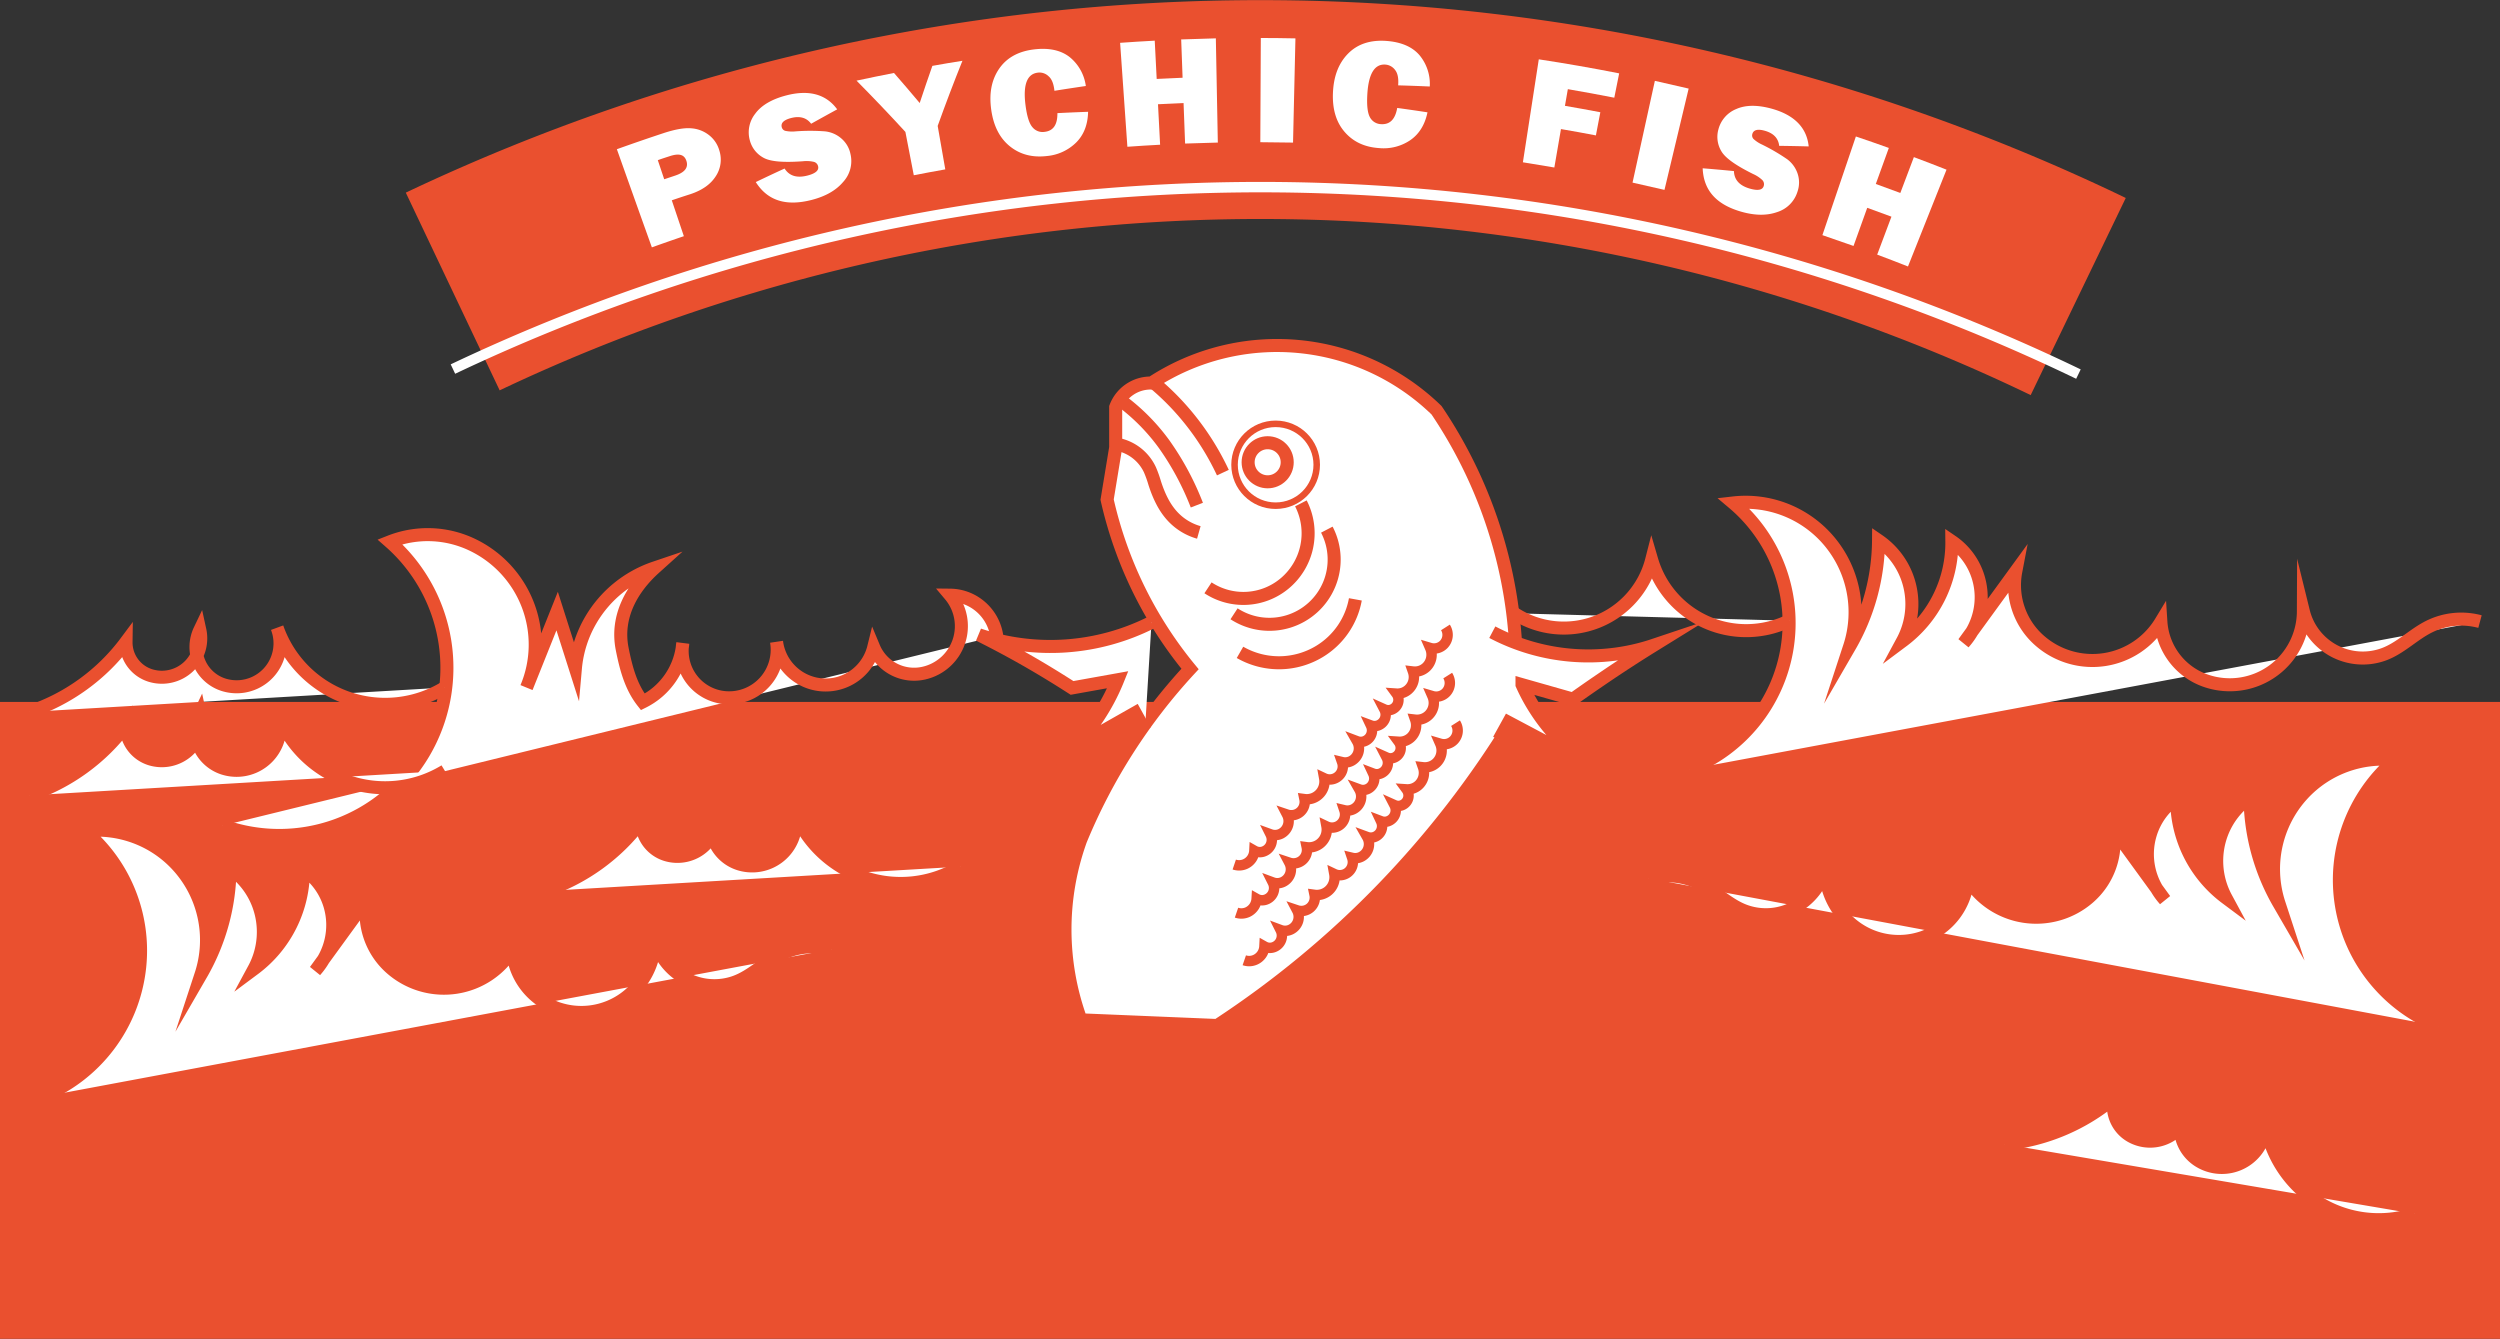 <svg xmlns="http://www.w3.org/2000/svg" xmlns:xlink="http://www.w3.org/1999/xlink" viewBox="0 0 959.52 513.84"><rect x="0" y="0" width="959.52" height="513.84" fill="#333333" stroke="none"/><defs><style>.cls-1,.cls-10,.cls-2,.cls-5,.cls-6,.cls-7{fill:none;}.cls-1{clip-rule:evenodd;}.cls-2,.cls-4{fill-rule:evenodd;}.cls-3{fill:#ea502f;}.cls-4,.cls-9{fill:#fff;}.cls-10,.cls-5,.cls-6{stroke:#ea502f;}.cls-10,.cls-5,.cls-6,.cls-7{stroke-miterlimit:10;}.cls-5{stroke-width:5px;}.cls-6{stroke-width:84px;}.cls-7{stroke:#fff;}.cls-10,.cls-7{stroke-width:4px;}.cls-8{clip-path:url(#clip-path);}</style><clipPath id="clip-path" transform="translate(-32.16 -216.12)"><polyline class="cls-1" points="0 0 1023.96 0 1023.96 768 0 768"/></clipPath></defs><g id="Layer_2" data-name="Layer 2"><g id="Layer_3" data-name="Layer 3"><rect class="cls-3" y="269.4" width="959.52" height="244.44"/><path class="cls-4" d="M984,454.69a27.75,27.75,0,0,0-19.4,1.87c-6.22,3.05-11.17,8.44-17.78,10.78a23.47,23.47,0,0,1-30.6-16.52,28.24,28.24,0,0,1-37.38,26.6,25.66,25.66,0,0,1-17.31-22.61A30.71,30.71,0,0,1,815,462a28.27,28.27,0,0,1-9.16-26.59l-20,27.5a26.29,26.29,0,0,0,5.64-25,25.7,25.7,0,0,0-10.18-14,47.06,47.06,0,0,1-18.93,38.24,29.88,29.88,0,0,0,1.67-24.73,29.41,29.41,0,0,0-10.88-13.84,82.47,82.47,0,0,1-11.11,40.7,42.39,42.39,0,0,0-9.19-42,41.89,41.89,0,0,0-35.45-13.12,60.31,60.31,0,0,1-16.78,102.21" transform="translate(-32.16 -216.12)"/><path class="cls-5" d="M984,454.69a27.75,27.75,0,0,0-19.4,1.87c-6.22,3.05-11.17,8.44-17.78,10.78a23.47,23.47,0,0,1-30.6-16.52,28.24,28.24,0,0,1-37.38,26.6,25.66,25.66,0,0,1-17.31-22.61A30.71,30.71,0,0,1,815,462a28.27,28.27,0,0,1-9.16-26.59l-20,27.5a26.29,26.29,0,0,0,5.64-25,25.7,25.7,0,0,0-10.18-14,47.06,47.06,0,0,1-18.93,38.24,29.88,29.88,0,0,0,1.67-24.73,29.41,29.41,0,0,0-10.88-13.84,82.47,82.47,0,0,1-11.11,40.7,42.39,42.39,0,0,0-9.19-42,41.89,41.89,0,0,0-35.45-13.12,60.31,60.31,0,0,1-16.78,102.21" transform="translate(-32.16 -216.12)"/><path class="cls-4" d="M414.72,460.18a18.43,18.43,0,0,0-7.8-12.43,18.13,18.13,0,0,0-10.1-3.2,18.49,18.49,0,0,1-10,29.9,16.79,16.79,0,0,1-19.32-9.88,19,19,0,0,1-37.29-2.09,18.46,18.46,0,0,1-19.59,21.42A18,18,0,0,1,294.22,463a27.72,27.72,0,0,1-15.35,22.51c-4.59-5.82-6.45-13-7.9-20.27-2.49-12.41,3.7-23.25,12.47-31.15A45.19,45.19,0,0,0,259,453.94a44.59,44.59,0,0,0-6,18.71l-7-22L234.25,480a42.47,42.47,0,0,0-20.53-54.66,39.63,39.63,0,0,0-31.91-1.27A64.36,64.36,0,0,1,117.6,533" transform="translate(-32.16 -216.12)"/><path class="cls-5" d="M414.72,460.18a18.43,18.43,0,0,0-7.8-12.43,18.13,18.13,0,0,0-10.1-3.2,18.49,18.49,0,0,1-10,29.9,16.79,16.79,0,0,1-19.32-9.88,19,19,0,0,1-37.29-2.09,18.46,18.46,0,0,1-19.59,21.42A18,18,0,0,1,294.22,463a27.72,27.72,0,0,1-15.35,22.51c-4.59-5.82-6.45-13-7.9-20.27-2.49-12.41,3.7-23.25,12.47-31.15A45.19,45.19,0,0,0,259,453.94a44.59,44.59,0,0,0-6,18.71l-7-22L234.25,480a42.47,42.47,0,0,0-20.53-54.66,39.63,39.63,0,0,0-31.91-1.27A64.36,64.36,0,0,1,117.6,533" transform="translate(-32.16 -216.12)"/><path class="cls-4" d="M718.92,454.35A37.8,37.8,0,0,1,666.09,431a34.81,34.81,0,0,1-52.77,20.51" transform="translate(-32.16 -216.12)"/><path class="cls-5" d="M718.92,454.35A37.8,37.8,0,0,1,666.09,431a34.81,34.81,0,0,1-52.77,20.51" transform="translate(-32.16 -216.12)"/><path class="cls-4" d="M43.44,489.36a76.53,76.53,0,0,0,20.64-10.63A76.26,76.26,0,0,0,80.53,462.5,13.3,13.3,0,0,0,90,475.42a14.92,14.92,0,0,0,18.86-17.49,15.19,15.19,0,0,0,9.07,21,16.67,16.67,0,0,0,20.6-21.87A43.95,43.95,0,0,0,202.92,480" transform="translate(-32.16 -216.12)"/><path class="cls-5" d="M43.44,489.36a76.53,76.53,0,0,0,20.64-10.63A76.26,76.26,0,0,0,80.53,462.5,13.3,13.3,0,0,0,90,475.42a14.92,14.92,0,0,0,18.86-17.49,15.19,15.19,0,0,0,9.07,21,16.67,16.67,0,0,0,20.6-21.87A43.95,43.95,0,0,0,202.92,480" transform="translate(-32.16 -216.12)"/><path class="cls-4" d="M664.92,553.21a27.75,27.75,0,0,1,19.4,1.87c6.22,3,11.17,8.44,17.78,10.78a23.47,23.47,0,0,0,30.6-16.52,28.24,28.24,0,0,0,37.38,26.6,25.66,25.66,0,0,0,17.31-22.61,30.71,30.71,0,0,0,46.51,7.23A28.27,28.27,0,0,0,843.06,534l20,27.5a26.29,26.29,0,0,1-5.64-25,25.7,25.7,0,0,1,10.18-14,47.06,47.06,0,0,0,18.93,38.24A29.88,29.88,0,0,1,884.87,536a29.41,29.41,0,0,1,10.88-13.84,82.47,82.47,0,0,0,11.11,40.7,42.39,42.39,0,0,1,9.19-42,41.89,41.89,0,0,1,35.45-13.12A60.31,60.31,0,0,0,968.28,610" transform="translate(-32.16 -216.12)"/><path class="cls-5" d="M664.92,553.21a27.75,27.75,0,0,1,19.4,1.87c6.22,3,11.17,8.44,17.78,10.78a23.47,23.47,0,0,0,30.6-16.52,28.24,28.24,0,0,0,37.38,26.6,25.66,25.66,0,0,0,17.31-22.61,30.71,30.71,0,0,0,46.51,7.23A28.27,28.27,0,0,0,843.06,534l20,27.5a26.29,26.29,0,0,1-5.64-25,25.7,25.7,0,0,1,10.18-14,47.06,47.06,0,0,0,18.93,38.24A29.88,29.88,0,0,1,884.87,536a29.41,29.41,0,0,1,10.88-13.84,82.47,82.47,0,0,0,11.11,40.7,42.39,42.39,0,0,1,9.19-42,41.89,41.89,0,0,1,35.45-13.12A60.31,60.31,0,0,0,968.28,610" transform="translate(-32.16 -216.12)"/><path class="cls-4" d="M351.36,580.45a27.74,27.74,0,0,0-19.4,1.87c-6.23,3-11.19,8.44-17.79,10.78a23.49,23.49,0,0,1-30.62-16.52,28.25,28.25,0,0,1-37.4,26.6,25.68,25.68,0,0,1-17.31-22.61,30.73,30.73,0,0,1-46.53,7.23,28.27,28.27,0,0,1-9.16-26.59l-20,27.5a26.3,26.3,0,0,0,5.65-25,25.76,25.76,0,0,0-10.19-14A47,47,0,0,1,129.65,588a29.85,29.85,0,0,0,1.67-24.73,29.37,29.37,0,0,0-10.89-13.84,81.32,81.32,0,0,1-2.83,20.82,82.92,82.92,0,0,1-8.28,19.88,42.36,42.36,0,0,0-9.19-42A41.9,41.9,0,0,0,64.67,535a60,60,0,0,1,21.1,52.28A60.55,60.55,0,0,1,47.88,637.2" transform="translate(-32.16 -216.12)"/><path class="cls-5" d="M351.36,580.45a27.74,27.74,0,0,0-19.4,1.87c-6.23,3-11.19,8.44-17.79,10.78a23.49,23.49,0,0,1-30.62-16.52,28.25,28.25,0,0,1-37.4,26.6,25.68,25.68,0,0,1-17.31-22.61,30.73,30.73,0,0,1-46.53,7.23,28.27,28.27,0,0,1-9.16-26.59l-20,27.5a26.3,26.3,0,0,0,5.65-25,25.76,25.76,0,0,0-10.19-14A47,47,0,0,1,129.65,588a29.85,29.85,0,0,0,1.67-24.73,29.37,29.37,0,0,0-10.89-13.84,81.32,81.32,0,0,1-2.83,20.82,82.92,82.92,0,0,1-8.28,19.88,42.36,42.36,0,0,0-9.19-42A41.9,41.9,0,0,0,64.67,535a60,60,0,0,1,21.1,52.28A60.55,60.55,0,0,1,47.88,637.2" transform="translate(-32.16 -216.12)"/><path class="cls-4" d="M43.44,521.4a76.53,76.53,0,0,0,20.64-10.63,76.26,76.26,0,0,0,16.45-16.23A13.3,13.3,0,0,0,90,507.46,14.92,14.92,0,0,0,108.85,490a15.19,15.19,0,0,0,9.07,21,16.67,16.67,0,0,0,20.6-21.87A43.95,43.95,0,0,0,202.92,512" transform="translate(-32.16 -216.12)"/><path class="cls-5" d="M43.44,521.4a76.53,76.53,0,0,0,20.64-10.63,76.26,76.26,0,0,0,16.45-16.23A13.3,13.3,0,0,0,90,507.46,14.92,14.92,0,0,0,108.85,490a15.19,15.19,0,0,0,9.07,21,16.67,16.67,0,0,0,20.6-21.87A43.95,43.95,0,0,0,202.92,512" transform="translate(-32.16 -216.12)"/><path class="cls-4" d="M241.32,558.12a76.72,76.72,0,0,0,37.09-26.86,13.3,13.3,0,0,0,9.46,12.92,14.92,14.92,0,0,0,18.86-17.49,15.19,15.19,0,0,0,9.07,21,16.67,16.67,0,0,0,20.6-21.87,43.95,43.95,0,0,0,64.4,22.92" transform="translate(-32.16 -216.12)"/><path class="cls-5" d="M241.32,558.12a76.72,76.72,0,0,0,37.09-26.86,13.3,13.3,0,0,0,9.46,12.92,14.92,14.92,0,0,0,18.86-17.49,15.19,15.19,0,0,0,9.07,21,16.67,16.67,0,0,0,20.6-21.87,43.95,43.95,0,0,0,64.4,22.92" transform="translate(-32.16 -216.12)"/><path class="cls-6" d="M205.92,328a722.68,722.68,0,0,1,623.88,1.93" transform="translate(-32.16 -216.12)"/><path class="cls-7" d="M206,357.77a722.68,722.68,0,0,1,623.88,1.93" transform="translate(-32.16 -216.12)"/><g class="cls-8"><path class="cls-4" d="M801.49,655.24a76.68,76.68,0,0,0,42.18-17.79,13.29,13.29,0,0,0,6.32,14.7,14.92,14.92,0,0,0,22.31-12.77,15.15,15.15,0,0,0,4.12,22.49,16.66,16.66,0,0,0,25-16.64A44,44,0,0,0,959,682" transform="translate(-32.16 -216.12)"/></g><g class="cls-8"><path class="cls-5" d="M801.49,655.24a76.68,76.68,0,0,0,42.18-17.79,13.29,13.29,0,0,0,6.32,14.7,14.92,14.92,0,0,0,22.31-12.77,15.15,15.15,0,0,0,4.12,22.49,16.66,16.66,0,0,0,25-16.64A44,44,0,0,0,959,682" transform="translate(-32.16 -216.12)"/></g><path class="cls-4" d="M499.34,609.72A370.57,370.57,0,0,0,613.23,491.91a178.87,178.87,0,0,0-29.71-118.33,87.81,87.81,0,0,0-109.4-10.45,14.35,14.35,0,0,0-13.75,9.26l0,15.49-3.29,20a156,156,0,0,0,31.83,65,220.08,220.08,0,0,0-42,65.66,101.36,101.36,0,0,0,.1,69Z" transform="translate(-32.16 -216.12)"/><path class="cls-5" d="M499.34,609.72A370.57,370.57,0,0,0,613.23,491.91a178.87,178.87,0,0,0-29.71-118.33,87.81,87.81,0,0,0-109.4-10.45,14.35,14.35,0,0,0-13.75,9.26l0,15.49-3.29,20a156,156,0,0,0,31.83,65,220.08,220.08,0,0,0-42,65.66,101.36,101.36,0,0,0,.1,69Z" transform="translate(-32.16 -216.12)"/><path class="cls-4" d="M604.92,458.76a79.06,79.06,0,0,0,62,5q-10,6.19-19.69,12.79-5.73,3.89-11.36,7.9l-19.55-5.56a70.77,70.77,0,0,0,5,9.29,72.35,72.35,0,0,0,23.49,23.05l-33.65-17.86-3.73,6.75" transform="translate(-32.16 -216.12)"/><path class="cls-5" d="M604.92,458.76a79.06,79.06,0,0,0,62,5q-10,6.19-19.69,12.79-5.73,3.89-11.36,7.9l-19.55-5.56a70.77,70.77,0,0,0,5,9.29,72.35,72.35,0,0,0,23.49,23.05l-33.65-17.86-3.73,6.75" transform="translate(-32.16 -216.12)"/><path class="cls-4" d="M474.12,455a86.19,86.19,0,0,1-66.24,4.76q12.15,6.06,23.82,13,6,3.58,11.92,7.39L461.17,477a79.88,79.88,0,0,1-3.49,7.51,80.76,80.76,0,0,1-13.62,18.7l23.8-13.51,3.74,6.76" transform="translate(-32.16 -216.12)"/><ellipse class="cls-5" cx="489.6" cy="178.38" rx="14.52" ry="14.46"/><path class="cls-5" d="M474.12,455a86.19,86.19,0,0,1-66.24,4.76q12.15,6.06,23.82,13,6,3.58,11.92,7.39L461.17,477a79.88,79.88,0,0,1-3.49,7.51,80.76,80.76,0,0,1-13.62,18.7l23.8-13.51,3.74,6.76" transform="translate(-32.16 -216.12)"/><path class="cls-5" d="M473.76,362a99.33,99.33,0,0,1,15.75,16,100.81,100.81,0,0,1,12,19.52" transform="translate(-32.16 -216.12)"/><path class="cls-5" d="M461.52,369.24A77.12,77.12,0,0,1,479,386.65,106.93,106.93,0,0,1,491.52,410" transform="translate(-32.16 -216.12)"/><path class="cls-5" d="M461.52,386.76a17.49,17.49,0,0,1,12,9.67,44.41,44.41,0,0,1,1.84,5.15c1.56,4.8,3.66,9.42,7.1,13a21.8,21.8,0,0,0,9.82,5.89" transform="translate(-32.16 -216.12)"/><path class="cls-5" d="M531.45,409.32A25.08,25.08,0,0,1,525,440.23a24.68,24.68,0,0,1-29.2,1.5" transform="translate(-32.16 -216.12)"/><path class="cls-5" d="M541.41,419.4a24.85,24.85,0,0,1-35.61,32.3" transform="translate(-32.16 -216.12)"/><path class="cls-5" d="M552.36,446.16a29.54,29.54,0,0,1-13.79,20,30,30,0,0,1-30.49.34" transform="translate(-32.16 -216.12)"/><ellipse class="cls-9" cx="489.6" cy="178.38" rx="14.52" ry="14.46"/><circle class="cls-5" cx="486.54" cy="177.42" r="7.5"/><g class="cls-8"><path class="cls-10" d="M587.8,475.41a5.3,5.3,0,0,1-.56,6.41,5.21,5.21,0,0,1-5.31,1.47,6.52,6.52,0,0,1-1.43,7.29,6.38,6.38,0,0,1-5.17,1.76,6.43,6.43,0,0,1-1.76,6.89,6.25,6.25,0,0,1-4.58,1.58,4,4,0,0,1-1.24,5.85,3.7,3.7,0,0,1-3.39.19,4.42,4.42,0,0,1-2.6,6.25,3.94,3.94,0,0,1-2.56-.08,4.45,4.45,0,0,1-2.07,5.89,4.15,4.15,0,0,1-3.26.17,5.48,5.48,0,0,1-2.21,7.58,5.05,5.05,0,0,1-3.52.44,5.07,5.07,0,0,1-2,5.84,4.94,4.94,0,0,1-4.86.35,6.87,6.87,0,0,1-2.25,6.41,6.75,6.75,0,0,1-5.33,1.6,5.16,5.16,0,0,1-6.69,5.93,5.41,5.41,0,0,1-2.34,7.34,5,5,0,0,1-4,.23,4.74,4.74,0,0,1-3,6.7,4.25,4.25,0,0,1-3.2-.4,6,6,0,0,1-3.57,5.15,5.8,5.8,0,0,1-4.16.16" transform="translate(-32.16 -216.12)"/></g><g class="cls-8"><path class="cls-10" d="M590.8,493.68a5.3,5.3,0,0,1-.56,6.41,5.21,5.21,0,0,1-5.31,1.47,6.52,6.52,0,0,1-1.43,7.29,6.38,6.38,0,0,1-5.17,1.76,6.43,6.43,0,0,1-1.76,6.89,6.25,6.25,0,0,1-4.58,1.58,4,4,0,0,1-1.24,5.85,3.7,3.7,0,0,1-3.39.19,4.42,4.42,0,0,1-2.6,6.25,3.94,3.94,0,0,1-2.56-.08,4.45,4.45,0,0,1-2.07,5.89,4.15,4.15,0,0,1-3.26.17,5.48,5.48,0,0,1-2.21,7.58,5.05,5.05,0,0,1-3.52.44,5.07,5.07,0,0,1-2,5.84,4.94,4.94,0,0,1-4.86.35,6.87,6.87,0,0,1-2.25,6.41,6.75,6.75,0,0,1-5.33,1.6A5.16,5.16,0,0,1,530,565.5a5.41,5.41,0,0,1-2.34,7.34,5,5,0,0,1-4,.23,4.74,4.74,0,0,1-3,6.7,4.25,4.25,0,0,1-3.2-.4,5.94,5.94,0,0,1-3.57,5.14,5.75,5.75,0,0,1-4.16.17" transform="translate(-32.16 -216.12)"/></g><g class="cls-8"><path class="cls-10" d="M586.93,456.93a5.3,5.3,0,0,1-.55,6.42,5.19,5.19,0,0,1-5.31,1.46,6.55,6.55,0,0,1-1.43,7.29,6.34,6.34,0,0,1-5.17,1.76,6.41,6.41,0,0,1-1.77,6.89,6.19,6.19,0,0,1-4.57,1.59,4,4,0,0,1-1.25,5.85,3.69,3.69,0,0,1-3.39.19,4.4,4.4,0,0,1-2.59,6.24,4,4,0,0,1-2.57-.07,4.44,4.44,0,0,1-2.07,5.89,4.08,4.08,0,0,1-3.25.16,5.49,5.49,0,0,1-2.21,7.59,5.08,5.08,0,0,1-3.53.43,5,5,0,0,1-2,5.84,4.94,4.94,0,0,1-4.86.36,6.86,6.86,0,0,1-2.25,6.4,6.72,6.72,0,0,1-5.33,1.61,5.15,5.15,0,0,1-6.69,5.92,5.44,5.44,0,0,1-2.34,7.35,5.08,5.08,0,0,1-4,.23,4.75,4.75,0,0,1-3,6.7,4.25,4.25,0,0,1-3.2-.41,5.92,5.92,0,0,1-3.56,5.15,5.8,5.8,0,0,1-4.16.17" transform="translate(-32.16 -216.12)"/></g><path class="cls-9" d="M290,293l4.63,13.77q-6.15,2.09-12.28,4.29-6.74-18.82-13.43-37.67,8.89-3.19,17.84-6.15,6.69-2.21,10.63-1.88a12.41,12.41,0,0,1,6.83,2.57,11.36,11.36,0,0,1,4,5.87,11.52,11.52,0,0,1-1.42,10.08c-2,3.08-5.27,5.32-9.75,6.79Q293.47,291.81,290,293Zm-2.91-8.08,4.19-1.4c3.7-1.23,5.15-3.08,4.34-5.61s-2.87-3-6.33-1.88c-1.55.51-3.11,1-4.66,1.56Z" transform="translate(-32.16 -216.12)"/><path class="cls-9" d="M322.23,286q5.5-2.65,11.06-5.2c1.81,2.85,4.71,3.74,8.74,2.71,3.14-.8,4.52-2,4.12-3.58a2.24,2.24,0,0,0-1.57-1.67,12.21,12.21,0,0,0-4.23-.25c-7.52.55-12.59.14-15.22-1.38a10.6,10.6,0,0,1-5.14-6.5,11.51,11.51,0,0,1,2-10.33c2.35-3.24,6.4-5.64,12.11-7.1,8.67-2.22,15.18-.36,19.38,5.39q-5,2.73-10,5.53c-1.73-2.32-4.3-3.07-7.69-2.2-2.81.73-4,1.9-3.59,3.51a1.93,1.93,0,0,0,1.39,1.42,12.94,12.94,0,0,0,3.95.19,75.17,75.17,0,0,1,11.27,0A11.35,11.35,0,0,1,355,269.2a10.62,10.62,0,0,1,3.57,6A11.8,11.8,0,0,1,355.73,286c-2.74,3.23-6.77,5.5-12.11,6.87C333.86,295.36,326.79,293.18,322.23,286Z" transform="translate(-32.16 -216.12)"/><path class="cls-9" d="M401.55,239.45q-5,12.45-9.5,25,1.45,8.34,2.92,16.68c-4,.71-8.06,1.46-12.09,2.25q-1.61-8.31-3.22-16.63-9.17-10-18.76-19.68,7.19-1.54,14.38-2.95,5,5.73,9.87,11.54,2.36-7.14,4.86-14.26Q395.77,240.36,401.55,239.45Z" transform="translate(-32.16 -216.12)"/><path class="cls-9" d="M438,259.54q5.89-.3,11.78-.51c-.11,4.94-1.64,8.85-4.56,11.77A18.32,18.32,0,0,1,434,276c-5.53.65-10.21-.54-14.12-3.63s-6.36-7.74-7.26-14,.05-11.46,2.93-15.74,7.4-6.83,13.52-7.55c5.72-.68,10.28.32,13.62,2.94a17.17,17.17,0,0,1,6.22,11.11q-6,.87-12.05,1.84c-.28-2.66-1-4.53-2.26-5.59A5,5,0,0,0,430.5,244c-4.14.48-5.72,4.61-4.76,12.32q.81,6.48,2.67,8.61a5,5,0,0,0,4.65,1.8C436.41,266.37,438.05,264,438,259.54Z" transform="translate(-32.16 -216.12)"/><path class="cls-9" d="M498.81,230.84q.36,20,.76,40-6.29.14-12.56.38-.3-7.77-.59-15.54-4.91.19-9.81.45.39,7.77.81,15.54-6.29.33-12.56.78-1.41-19.94-2.79-39.89,6.65-.48,13.29-.83c.25,4.9.49,9.79.75,14.69,3.31-.18,6.63-.33,9.94-.46l-.54-14.7Q492.16,231,498.81,230.84Z" transform="translate(-32.16 -216.12)"/><path class="cls-9" d="M529.36,230.85q-.48,20-.92,40-6.29-.13-12.56-.15.07-20,.19-40Q522.73,230.71,529.36,230.85Z" transform="translate(-32.16 -216.12)"/><path class="cls-9" d="M568.42,257.55q5.82.79,11.62,1.68c-1,4.83-3.25,8.39-6.65,10.72a18.23,18.23,0,0,1-12,3c-5.53-.38-9.88-2.43-13.14-6.19s-4.77-8.78-4.49-15.1,2.17-11.25,5.77-14.93,8.5-5.33,14.62-4.91c5.72.4,10,2.23,12.77,5.42a17.22,17.22,0,0,1,4,12.08q-6.07-.27-12.14-.44.33-4-1.17-5.9a5.08,5.08,0,0,0-3.72-2.07c-4.13-.29-6.44,3.47-6.93,11.23-.27,4.35.07,7.33,1,9a5,5,0,0,0,4.22,2.63C565.61,264,567.66,261.92,568.42,257.55Z" transform="translate(-32.16 -216.12)"/><path class="cls-9" d="M644.68,268.09q-6.69-1.29-13.41-2.43Q630,273,628.73,280.41c-4-.68-8-1.34-12.07-2q3-19.77,6.1-39.52,15.47,2.35,30.85,5.39-.95,4.66-1.87,9.34-8.9-1.75-17.83-3.28l-1.11,6.4q6.8,1.17,13.58,2.46C645.82,262.2,645.25,265.14,644.68,268.09Z" transform="translate(-32.16 -216.12)"/><path class="cls-9" d="M680.28,250.12Q675.62,269.56,671,289q-6.12-1.45-12.26-2.79,4.26-19.53,8.57-39.06Q673.8,248.58,680.28,250.12Z" transform="translate(-32.16 -216.12)"/><path class="cls-9" d="M685.66,280.71q6,.48,12,1.07c.11,3.37,2.15,5.6,6.11,6.73,3.08.88,4.86.55,5.32-1a2.26,2.26,0,0,0-.5-2.24,12.22,12.22,0,0,0-3.5-2.33c-6.7-3.31-10.82-6.21-12.3-8.85a10.66,10.66,0,0,1-1.12-8.2,11.55,11.55,0,0,1,6.87-7.92c3.64-1.62,8.3-1.65,13.92-.05,8.53,2.45,13.18,7.33,13.89,14.4-3.78-.11-7.56-.18-11.33-.23-.31-2.88-2.14-4.82-5.47-5.77-2.77-.79-4.38-.37-4.83,1.23a1.94,1.94,0,0,0,.47,1.92,12.43,12.43,0,0,0,3.29,2.15,75.32,75.32,0,0,1,9.65,5.64,11.39,11.39,0,0,1,3.93,5.39,10.69,10.69,0,0,1,0,7,11.84,11.84,0,0,1-7.82,7.87c-4,1.41-8.56,1.34-13.82-.16C690.89,294.61,686,289.18,685.66,280.71Z" transform="translate(-32.16 -216.12)"/><path class="cls-9" d="M779.25,281.24q-7.41,18.57-14.79,37.16-5.9-2.34-11.82-4.55,2.73-7.29,5.47-14.57-4.64-1.72-9.29-3.4-2.64,7.32-5.26,14.64-6-2.13-11.95-4.15,6.4-18.94,12.85-37.87,6.35,2.14,12.65,4.4l-5,13.83q4.71,1.69,9.41,3.45,2.6-6.89,5.2-13.76Q773,278.77,779.25,281.24Z" transform="translate(-32.16 -216.12)"/></g></g></svg>
